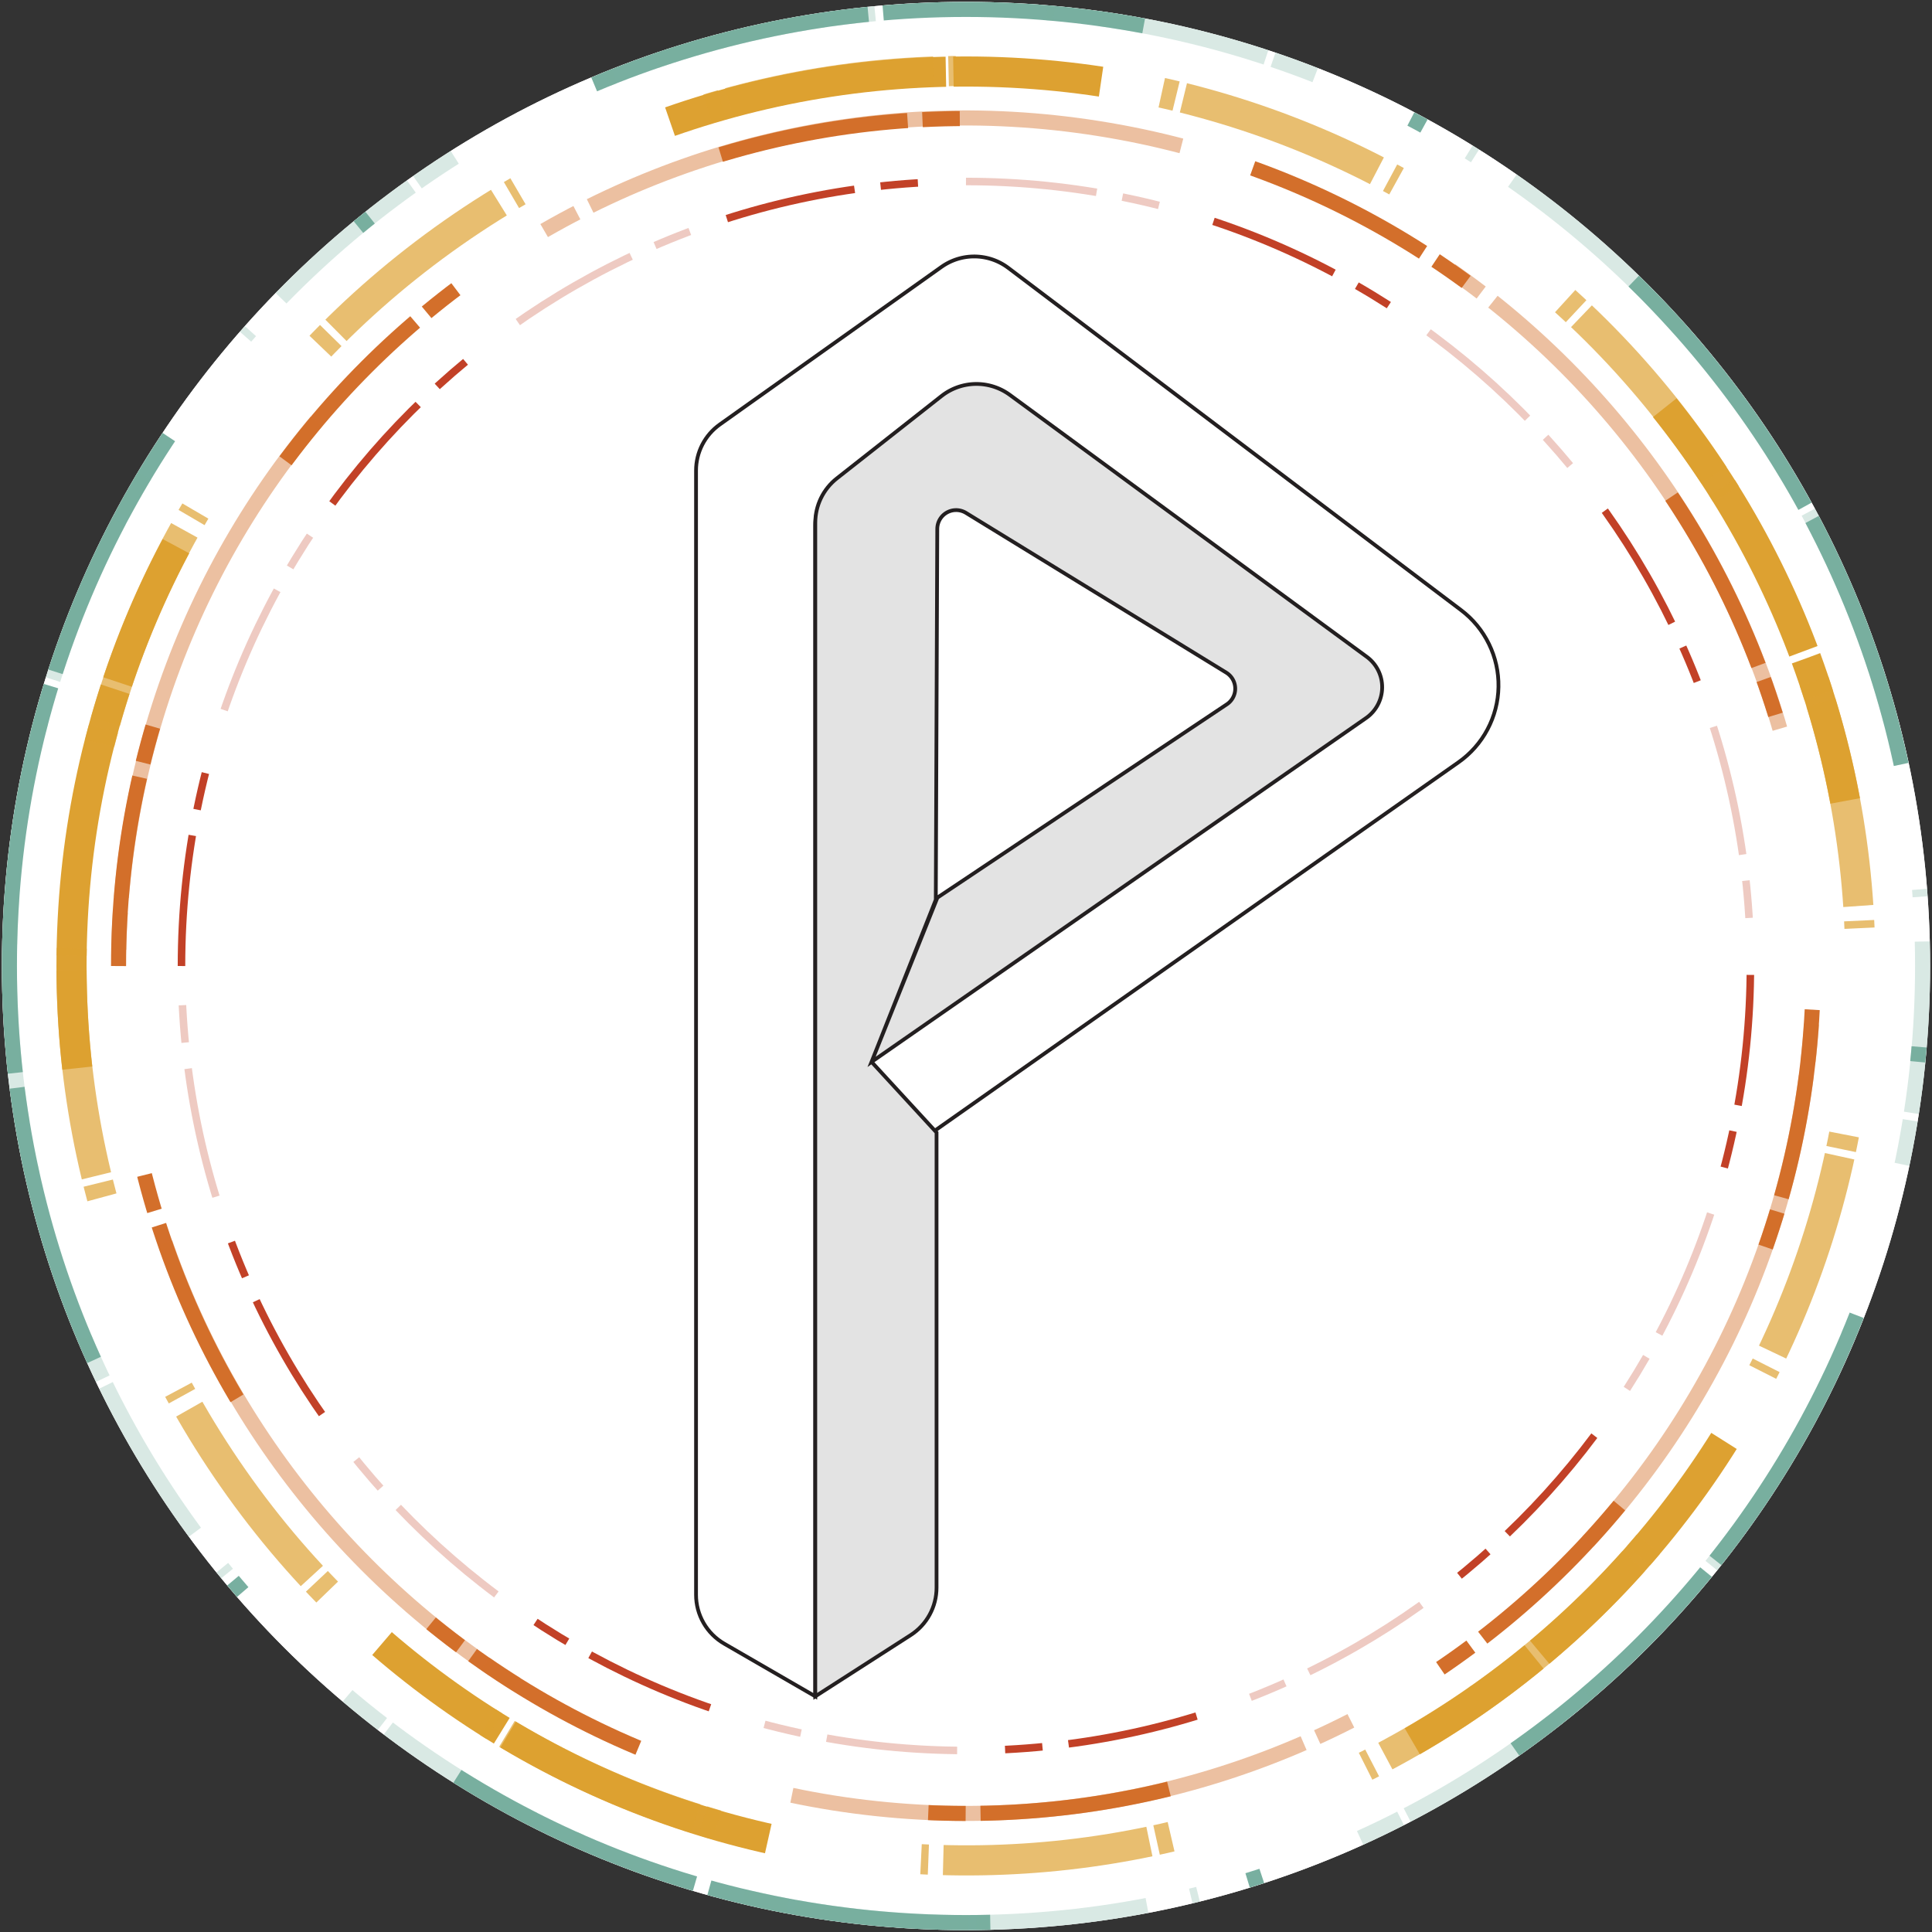 <?xml version="1.0" encoding="utf-8"?>
<svg width="513px" height="513px" viewBox="0 0 513 513" version="1.1" xmlns:xlink="http://www.w3.org/1999/xlink" xmlns="http://www.w3.org/2000/svg">
  <rect x="0" y="0" width="513" height="513" fill="#333333" stroke="none"/>
  <defs>
    <path d="M0 256C0 114.615 114.615 0 256 0C397.385 0 512 114.615 512 256C512 397.385 397.385 512 256 512C114.615 512 0 397.385 0 256Z" id="path_1" />
    <path d="M0 256C0 114.615 114.608 0 255.984 0C397.361 0 511.969 114.615 511.969 256C511.969 397.385 397.361 512 255.984 512C114.608 512 0 397.385 0 256Z" transform="translate(8.290711E-05 9.766625E-05)" id="path_2" />
    <path d="M0 256.002C0 114.616 114.614 4.54747e-12 255.997 0C397.38 4.76939e-09 511.994 114.616 511.994 256.002C511.995 397.387 397.381 512.003 255.997 512.003C114.614 512.003 0 397.387 0 256.002Z" transform="matrix(-4.371139E-08 -1 1 -4.371139E-08 2.2379983E-05 511.994)" id="path_3" />
    <path d="M0 241.509C0 108.127 108.121 0 241.495 0C374.869 0 482.989 108.127 482.989 241.509C482.989 374.891 374.869 483.019 241.495 483.019C108.121 483.019 0 374.891 0 241.509Z" transform="translate(14.49 14.491)" id="path_4" />
    <path d="M439.471 102.929C362.832 -6.234 212.294 -32.8 102.971 43.678C-6.351 120.157 -32.755 270.86 43.722 380.023C120.199 489.186 270.738 515.752 380.06 439.273C489.383 362.956 515.948 212.253 439.471 102.929C439.471 103.09 439.471 102.929 439.471 102.929L439.471 102.929Z" transform="matrix(-4.371139E-08 1 -1 -4.371139E-08 497.45 14.347)" id="path_5" />
    <path d="M0 227.019C0 101.64 101.634 0 227.005 0C352.376 0 454.01 101.64 454.01 227.019C454.01 352.398 352.376 454.038 227.005 454.038C101.634 454.038 0 352.398 0 227.019Z" transform="translate(28.979 28.981)" id="path_6" />
    <path d="M451.359 262.54C471.002 138.725 386.473 22.478 262.66 2.835C138.847 -16.808 22.439 67.721 2.797 191.536C-16.685 315.35 67.681 431.598 191.496 451.241L191.496 451.241C315.47 470.884 431.716 386.355 451.359 262.54L451.359 262.54L451.359 262.54Z" transform="matrix(-4.371139E-08 -1 1 -4.371139E-08 28.984 483.014)" id="path_7" />
    <path d="M0 209.308C0 93.71 93.705 0 209.295 0C324.886 0 418.591 93.71 418.591 209.308C418.591 324.906 324.886 418.616 209.295 418.616C93.705 418.616 0 324.906 0 209.308Z" transform="translate(46.689 46.692)" id="path_8" />
    <path d="M0 209.31C3.8147e-06 93.711 93.709 0 209.306 0C324.902 -3.05176e-05 418.612 93.711 418.612 209.31C418.612 324.908 324.902 418.619 209.306 418.619C93.709 418.619 7.62939e-06 324.908 0 209.31Z" transform="matrix(-4.371139E-08 1 -1 -4.371139E-08 465.31 46.692)" id="path_9" />
    <clipPath id="clip_1">
      <use xlink:href="#path_2" />
    </clipPath>
    <clipPath id="clip_2">
      <use xlink:href="#path_3" />
    </clipPath>
    <clipPath id="clip_3">
      <use xlink:href="#path_4" />
    </clipPath>
    <clipPath id="clip_4">
      <use xlink:href="#path_5" />
    </clipPath>
    <clipPath id="clip_5">
      <use xlink:href="#path_6" />
    </clipPath>
    <clipPath id="clip_6">
      <use xlink:href="#path_7" />
    </clipPath>
    <clipPath id="clip_7">
      <use xlink:href="#path_8" />
    </clipPath>
    <clipPath id="clip_8">
      <use xlink:href="#path_9" />
    </clipPath>
    <clipPath id="mask_1">
      <use xlink:href="#path_1" />
    </clipPath>
  </defs>
  <g id="Logo-Mask" transform="translate(0.5 0.5)">
    <path d="M0 256C0 114.615 114.615 0 256 0C397.385 0 512 114.615 512 256C512 397.385 397.385 512 256 512C114.615 512 0 397.385 0 256Z" id="Mask" fill="#FFFFFF" fill-rule="evenodd" stroke="none" />
    <g clip-path="url(#mask_1)">
      <g id="Logo" transform="translate(-2.1871947E-05 0)">
        <path d="M0 256C0 114.615 114.614 0 255.996 0C397.379 0 511.993 114.615 511.993 256C511.993 397.385 397.379 512 255.996 512C114.614 512 0 397.385 0 256Z" transform="translate(2.1871947E-05 -0)" id="Background" fill="#FFFFFF" fill-rule="evenodd" stroke="none" />
        <g id="Green-Solid">
          <g clip-path="url(#clip_1)">
            <use xlink:href="#path_2" fill="none" stroke="#78AFA0" stroke-width="8" stroke-dasharray="76 4 70 76 4 70" />
          </g>
        </g>
        <g id="Green-Transparent">
          <g clip-path="url(#clip_2)">
            <use xlink:href="#path_3" fill="none" stroke="#78AFA0" stroke-opacity="0.28" stroke-width="8" stroke-dasharray="46 2 12 46 2 12" />
          </g>
        </g>
        <g id="Yellow-Solid">
          <g clip-path="url(#clip_3)">
            <use xlink:href="#path_4" fill="none" stroke="#DDA131" stroke-width="16" stroke-dasharray="76 2 40 180" />
          </g>
        </g>
        <g id="Yellow-Transparent">
          <g clip-path="url(#clip_4)">
            <use xlink:href="#path_5" fill="none" stroke="#DDA131" stroke-opacity="0.69" stroke-width="16" stroke-dasharray="56 2 4 56 2 4" />
          </g>
        </g>
        <g id="Orange-Solid">
          <g clip-path="url(#clip_5)">
            <use xlink:href="#path_6" fill="none" stroke="#D36F2B" stroke-width="8" stroke-dasharray="51 4 10 80" />
          </g>
        </g>
        <g id="Orange-Transparent">
          <g clip-path="url(#clip_6)">
            <use xlink:href="#path_7" fill="none" stroke="#D36F2B" stroke-opacity="0.44" stroke-width="8" stroke-dasharray="140 4 10 80" />
          </g>
        </g>
        <g id="Red-Solid">
          <g clip-path="url(#clip_7)">
            <use xlink:href="#path_8" fill="none" stroke="#C24127" stroke-width="4" stroke-dasharray="35 7 10 80" />
          </g>
        </g>
        <g id="Red-Transparent">
          <g clip-path="url(#clip_8)">
            <use xlink:href="#path_9" fill="none" stroke="#C24127" stroke-opacity="0.28" stroke-width="4" stroke-dasharray="35 7 10 80" />
          </g>
        </g>
        <g id="P" transform="translate(184.317 64)">
          <path d="M7.49 371.947L31.664 385.928L31.664 75.008Q31.664 74.55 31.692 74.092Q31.72 73.635 31.776 73.18Q31.832 72.725 31.915 72.274Q31.999 71.823 32.11 71.378Q32.221 70.934 32.359 70.496Q32.497 70.059 32.661 69.631Q32.825 69.203 33.016 68.786Q33.206 68.369 33.421 67.964Q33.636 67.56 33.876 67.169Q34.116 66.778 34.379 66.402Q34.642 66.027 34.927 65.668Q35.213 65.309 35.52 64.969Q35.826 64.628 36.153 64.307Q36.48 63.986 36.827 63.685Q37.173 63.385 37.536 63.106Q37.9 62.827 38.281 62.571L65.331 44.34Q65.57 44.178 65.816 44.026Q66.061 43.874 66.312 43.732Q66.564 43.589 66.82 43.457Q67.076 43.324 67.338 43.201Q67.599 43.078 67.865 42.966Q68.13 42.853 68.4 42.751Q68.67 42.649 68.944 42.557Q69.218 42.465 69.495 42.384Q69.772 42.303 70.052 42.232Q70.332 42.162 70.614 42.102Q70.897 42.043 71.181 41.994Q71.466 41.945 71.752 41.907Q72.038 41.87 72.325 41.843Q72.613 41.816 72.901 41.8Q73.189 41.785 73.478 41.78Q73.767 41.776 74.055 41.782Q74.344 41.789 74.632 41.807Q74.92 41.824 75.207 41.853Q75.495 41.882 75.78 41.922Q76.066 41.961 76.35 42.012Q76.635 42.063 76.917 42.124Q77.199 42.186 77.478 42.258Q77.758 42.331 78.034 42.414Q78.31 42.497 78.584 42.591Q78.856 42.685 79.126 42.789Q79.395 42.893 79.66 43.008Q79.925 43.122 80.185 43.246Q80.446 43.371 80.701 43.505Q80.957 43.64 81.207 43.784Q81.457 43.928 81.701 44.082Q81.945 44.236 82.184 44.399Q82.422 44.562 82.654 44.734L165.246 106.043Q165.599 106.305 165.935 106.587Q166.272 106.868 166.591 107.169Q166.91 107.47 167.212 107.789Q167.513 108.108 167.795 108.444Q168.077 108.78 168.339 109.132Q168.601 109.484 168.842 109.851Q169.083 110.218 169.302 110.598Q169.521 110.978 169.718 111.37Q169.914 111.763 170.087 112.166Q170.26 112.569 170.41 112.982Q170.559 113.394 170.684 113.815Q170.809 114.235 170.909 114.663Q171.009 115.09 171.084 115.522Q171.159 115.955 171.209 116.39Q171.259 116.826 171.283 117.265Q171.307 117.703 171.305 118.142Q171.304 118.58 171.276 119.018Q171.249 119.456 171.196 119.892Q171.144 120.327 171.065 120.759Q170.987 121.191 170.884 121.617Q170.781 122.044 170.653 122.464Q170.525 122.883 170.372 123.295Q170.22 123.706 170.044 124.108Q169.868 124.51 169.668 124.901Q169.469 125.292 169.247 125.67Q169.025 126.049 168.782 126.414Q168.538 126.779 168.273 127.129Q168.009 127.479 167.724 127.813Q167.44 128.147 167.136 128.464Q166.833 128.781 166.511 129.079Q166.19 129.378 165.851 129.657Q165.513 129.936 165.158 130.195L46.245 217.129L61.661 236.949L202.458 137.901Q203.059 137.478 203.635 137.021Q204.21 136.563 204.758 136.073Q205.305 135.582 205.823 135.06Q206.34 134.538 206.826 133.987Q207.313 133.436 207.765 132.857Q208.218 132.278 208.636 131.673Q209.054 131.068 209.436 130.44Q209.818 129.812 210.162 129.163Q210.507 128.513 210.812 127.844Q211.118 127.176 211.383 126.491Q211.649 125.805 211.874 125.105Q212.099 124.406 212.282 123.694Q212.466 122.982 212.607 122.261Q212.749 121.539 212.847 120.811Q212.946 120.082 213.002 119.349Q213.057 118.616 213.07 117.881Q213.082 117.146 213.052 116.412Q213.021 115.678 212.947 114.946Q212.874 114.215 212.757 113.489Q212.64 112.763 212.481 112.046Q212.322 111.328 212.121 110.621Q211.92 109.914 211.678 109.22Q211.436 108.526 211.154 107.847Q210.871 107.169 210.549 106.508Q210.227 105.847 209.867 105.206Q209.507 104.565 209.11 103.947Q208.713 103.328 208.28 102.734Q207.847 102.14 207.38 101.572Q206.913 101.005 206.413 100.465Q205.914 99.926 205.383 99.417Q204.853 98.908 204.294 98.431Q203.734 97.954 203.148 97.511L82.904 6.63Q82.667 6.451 82.424 6.282Q82.18 6.112 81.93 5.953Q81.68 5.793 81.424 5.644Q81.168 5.494 80.907 5.355Q80.645 5.216 80.378 5.087Q80.111 4.958 79.839 4.84Q79.567 4.721 79.29 4.614Q79.014 4.507 78.733 4.41Q78.453 4.314 78.169 4.229Q77.885 4.144 77.598 4.07Q77.311 3.996 77.021 3.933Q76.731 3.871 76.439 3.82Q76.146 3.769 75.853 3.73Q75.559 3.69 75.263 3.662Q74.968 3.635 74.672 3.619Q74.376 3.603 74.079 3.598Q73.783 3.594 73.486 3.601Q73.19 3.609 72.894 3.628Q72.598 3.647 72.303 3.678Q72.008 3.708 71.715 3.751Q71.421 3.793 71.13 3.847Q70.838 3.901 70.549 3.967Q70.26 4.032 69.973 4.109Q69.687 4.186 69.404 4.274Q69.121 4.362 68.841 4.461Q68.562 4.561 68.286 4.671Q68.011 4.781 67.74 4.902Q67.469 5.023 67.204 5.155Q66.938 5.286 66.678 5.428Q66.417 5.57 66.163 5.722Q65.908 5.874 65.66 6.037Q65.412 6.199 65.17 6.371L6.309 48.211Q5.945 48.47 5.597 48.75Q5.249 49.03 4.918 49.331Q4.587 49.631 4.275 49.95Q3.962 50.27 3.67 50.607Q3.377 50.944 3.105 51.299Q2.833 51.653 2.582 52.023Q2.331 52.393 2.103 52.777Q1.875 53.161 1.67 53.558Q1.465 53.955 1.284 54.363Q1.104 54.772 0.947 55.19Q0.791 55.609 0.66 56.036Q0.529 56.463 0.424 56.897Q0.318 57.331 0.239 57.771Q0.159 58.211 0.106 58.654Q0.053 59.098 0.027 59.544Q0 59.99 0 60.436L0 358.963Q0 359.454 0.032 359.943Q0.064 360.433 0.128 360.919Q0.192 361.406 0.288 361.887Q0.383 362.368 0.51 362.842Q0.637 363.316 0.795 363.781Q0.952 364.245 1.14 364.699Q1.328 365.152 1.545 365.592Q1.761 366.033 2.007 366.457Q2.252 366.883 2.524 367.291Q2.797 367.699 3.095 368.088Q3.394 368.478 3.717 368.847Q4.04 369.216 4.387 369.563Q4.734 369.91 5.103 370.234Q5.471 370.557 5.86 370.856Q6.249 371.155 6.657 371.428Q7.065 371.701 7.49 371.947L7.49 371.947Z" id="P---Outer" fill="#FFFFFF" fill-rule="evenodd" stroke="#231F20" stroke-width="1" />
          <path d="M25.304 336.069L0 352.319L0 40.703Q0 40.279 0.024 39.856Q0.048 39.433 0.096 39.011Q0.143 38.59 0.215 38.173Q0.286 37.755 0.381 37.342Q0.476 36.929 0.595 36.522Q0.713 36.114 0.854 35.715Q0.995 35.315 1.158 34.924Q1.321 34.533 1.506 34.151Q1.692 33.77 1.898 33.4Q2.104 33.03 2.331 32.672Q2.558 32.314 2.805 31.969Q3.052 31.625 3.318 31.294Q3.584 30.964 3.868 30.65Q4.152 30.335 4.453 30.037Q4.755 29.739 5.072 29.459Q5.39 29.178 5.723 28.916L33.51 7.05Q33.749 6.861 33.996 6.683Q34.243 6.504 34.497 6.336Q34.751 6.167 35.011 6.01Q35.272 5.852 35.539 5.704Q35.805 5.557 36.078 5.421Q36.35 5.285 36.628 5.16Q36.906 5.035 37.188 4.921Q37.471 4.807 37.758 4.705Q38.045 4.603 38.336 4.513Q38.627 4.422 38.922 4.344Q39.216 4.265 39.513 4.199Q39.81 4.132 40.11 4.078Q40.41 4.024 40.712 3.982Q41.014 3.939 41.317 3.91Q41.62 3.88 41.924 3.862Q42.228 3.845 42.533 3.84Q42.837 3.835 43.142 3.842Q43.447 3.849 43.751 3.869Q44.054 3.888 44.358 3.92Q44.66 3.952 44.962 3.996Q45.263 4.041 45.563 4.097Q45.862 4.153 46.159 4.222Q46.456 4.29 46.75 4.371Q47.043 4.451 47.334 4.544Q47.624 4.636 47.91 4.74Q48.197 4.844 48.479 4.96Q48.76 5.076 49.037 5.203Q49.314 5.33 49.586 5.468Q49.857 5.606 50.123 5.755Q50.389 5.904 50.648 6.064Q50.908 6.223 51.16 6.393Q51.413 6.564 51.659 6.744L146.437 76.289Q146.677 76.465 146.905 76.654Q147.134 76.844 147.351 77.047Q147.568 77.25 147.773 77.465Q147.977 77.681 148.169 77.908Q148.36 78.135 148.538 78.373Q148.715 78.612 148.878 78.86Q149.042 79.108 149.19 79.366Q149.338 79.623 149.47 79.889Q149.603 80.155 149.719 80.428Q149.836 80.701 149.936 80.981Q150.036 81.261 150.12 81.546Q150.203 81.831 150.269 82.121Q150.335 82.41 150.384 82.703Q150.433 82.996 150.465 83.292Q150.496 83.587 150.51 83.884Q150.524 84.181 150.52 84.478Q150.516 84.775 150.495 85.071Q150.474 85.368 150.435 85.662Q150.396 85.957 150.339 86.248Q150.283 86.54 150.209 86.828Q150.136 87.115 150.045 87.398Q149.955 87.681 149.847 87.959Q149.74 88.236 149.617 88.506Q149.493 88.776 149.354 89.038Q149.215 89.301 149.06 89.555Q148.905 89.808 148.736 90.052Q148.567 90.296 148.383 90.53Q148.199 90.763 148.002 90.986Q147.805 91.208 147.595 91.418Q147.385 91.628 147.163 91.826Q146.941 92.023 146.708 92.207Q146.474 92.39 146.23 92.56L14.943 183.851L32.428 140.234L109.282 88.904Q109.412 88.817 109.536 88.723Q109.661 88.628 109.779 88.525Q109.897 88.423 110.009 88.313Q110.12 88.204 110.225 88.087Q110.329 87.971 110.426 87.848Q110.523 87.725 110.613 87.597Q110.702 87.468 110.783 87.334Q110.864 87.201 110.936 87.062Q111.009 86.923 111.072 86.78Q111.136 86.637 111.19 86.491Q111.245 86.344 111.29 86.194Q111.335 86.045 111.371 85.892Q111.407 85.74 111.433 85.586Q111.46 85.431 111.476 85.276Q111.493 85.12 111.499 84.964Q111.506 84.808 111.503 84.651Q111.5 84.495 111.487 84.339Q111.475 84.183 111.452 84.028Q111.43 83.873 111.398 83.72Q111.365 83.567 111.324 83.416Q111.282 83.266 111.231 83.118Q111.18 82.97 111.12 82.825Q111.06 82.681 110.991 82.54Q110.922 82.4 110.844 82.264Q110.766 82.129 110.68 81.998Q110.594 81.867 110.5 81.742Q110.406 81.617 110.304 81.498Q110.203 81.379 110.094 81.267Q109.985 81.155 109.869 81.049Q109.753 80.944 109.631 80.846Q109.509 80.749 109.381 80.659Q109.253 80.569 109.12 80.487L40.006 38.071Q39.865 37.984 39.719 37.907Q39.572 37.83 39.421 37.763Q39.27 37.696 39.115 37.639Q38.959 37.582 38.801 37.535Q38.642 37.489 38.48 37.453Q38.319 37.416 38.156 37.391Q37.992 37.366 37.827 37.351Q37.662 37.337 37.497 37.334Q37.332 37.33 37.166 37.337Q37.001 37.345 36.837 37.363Q36.672 37.382 36.509 37.411Q36.346 37.44 36.186 37.48Q36.025 37.52 35.868 37.57Q35.71 37.621 35.556 37.681Q35.403 37.742 35.253 37.813Q35.103 37.884 34.959 37.964Q34.814 38.045 34.675 38.135Q34.537 38.224 34.404 38.323Q34.271 38.422 34.145 38.529Q34.02 38.637 33.901 38.752Q33.783 38.868 33.672 38.991Q33.562 39.114 33.459 39.244Q33.357 39.374 33.264 39.511Q33.171 39.648 33.087 39.79Q33.002 39.932 32.928 40.08Q32.853 40.228 32.789 40.38Q32.724 40.532 32.67 40.689Q32.616 40.845 32.572 41.005Q32.528 41.164 32.495 41.326Q32.461 41.488 32.439 41.652Q32.416 41.816 32.405 41.981Q32.393 42.146 32.392 42.311L31.999 140.793L14.943 183.851L32.198 202.605L32.198 323.448Q32.198 323.917 32.169 324.385Q32.14 324.853 32.081 325.318Q32.023 325.783 31.936 326.244Q31.848 326.704 31.732 327.159Q31.616 327.613 31.472 328.059Q31.328 328.505 31.156 328.941Q30.985 329.378 30.786 329.802Q30.587 330.227 30.363 330.638Q30.138 331.05 29.888 331.447Q29.638 331.843 29.363 332.223Q29.089 332.604 28.792 332.966Q28.494 333.328 28.174 333.671Q27.855 334.014 27.515 334.337Q27.174 334.659 26.814 334.96Q26.454 335.26 26.077 335.538Q25.699 335.815 25.304 336.069Z" transform="translate(31.664 33.61)" id="P---Inner" fill="#E3E3E3" fill-rule="evenodd" stroke="#231F20" stroke-width="1" />
        </g>
      </g>
    </g>
  </g>
</svg>